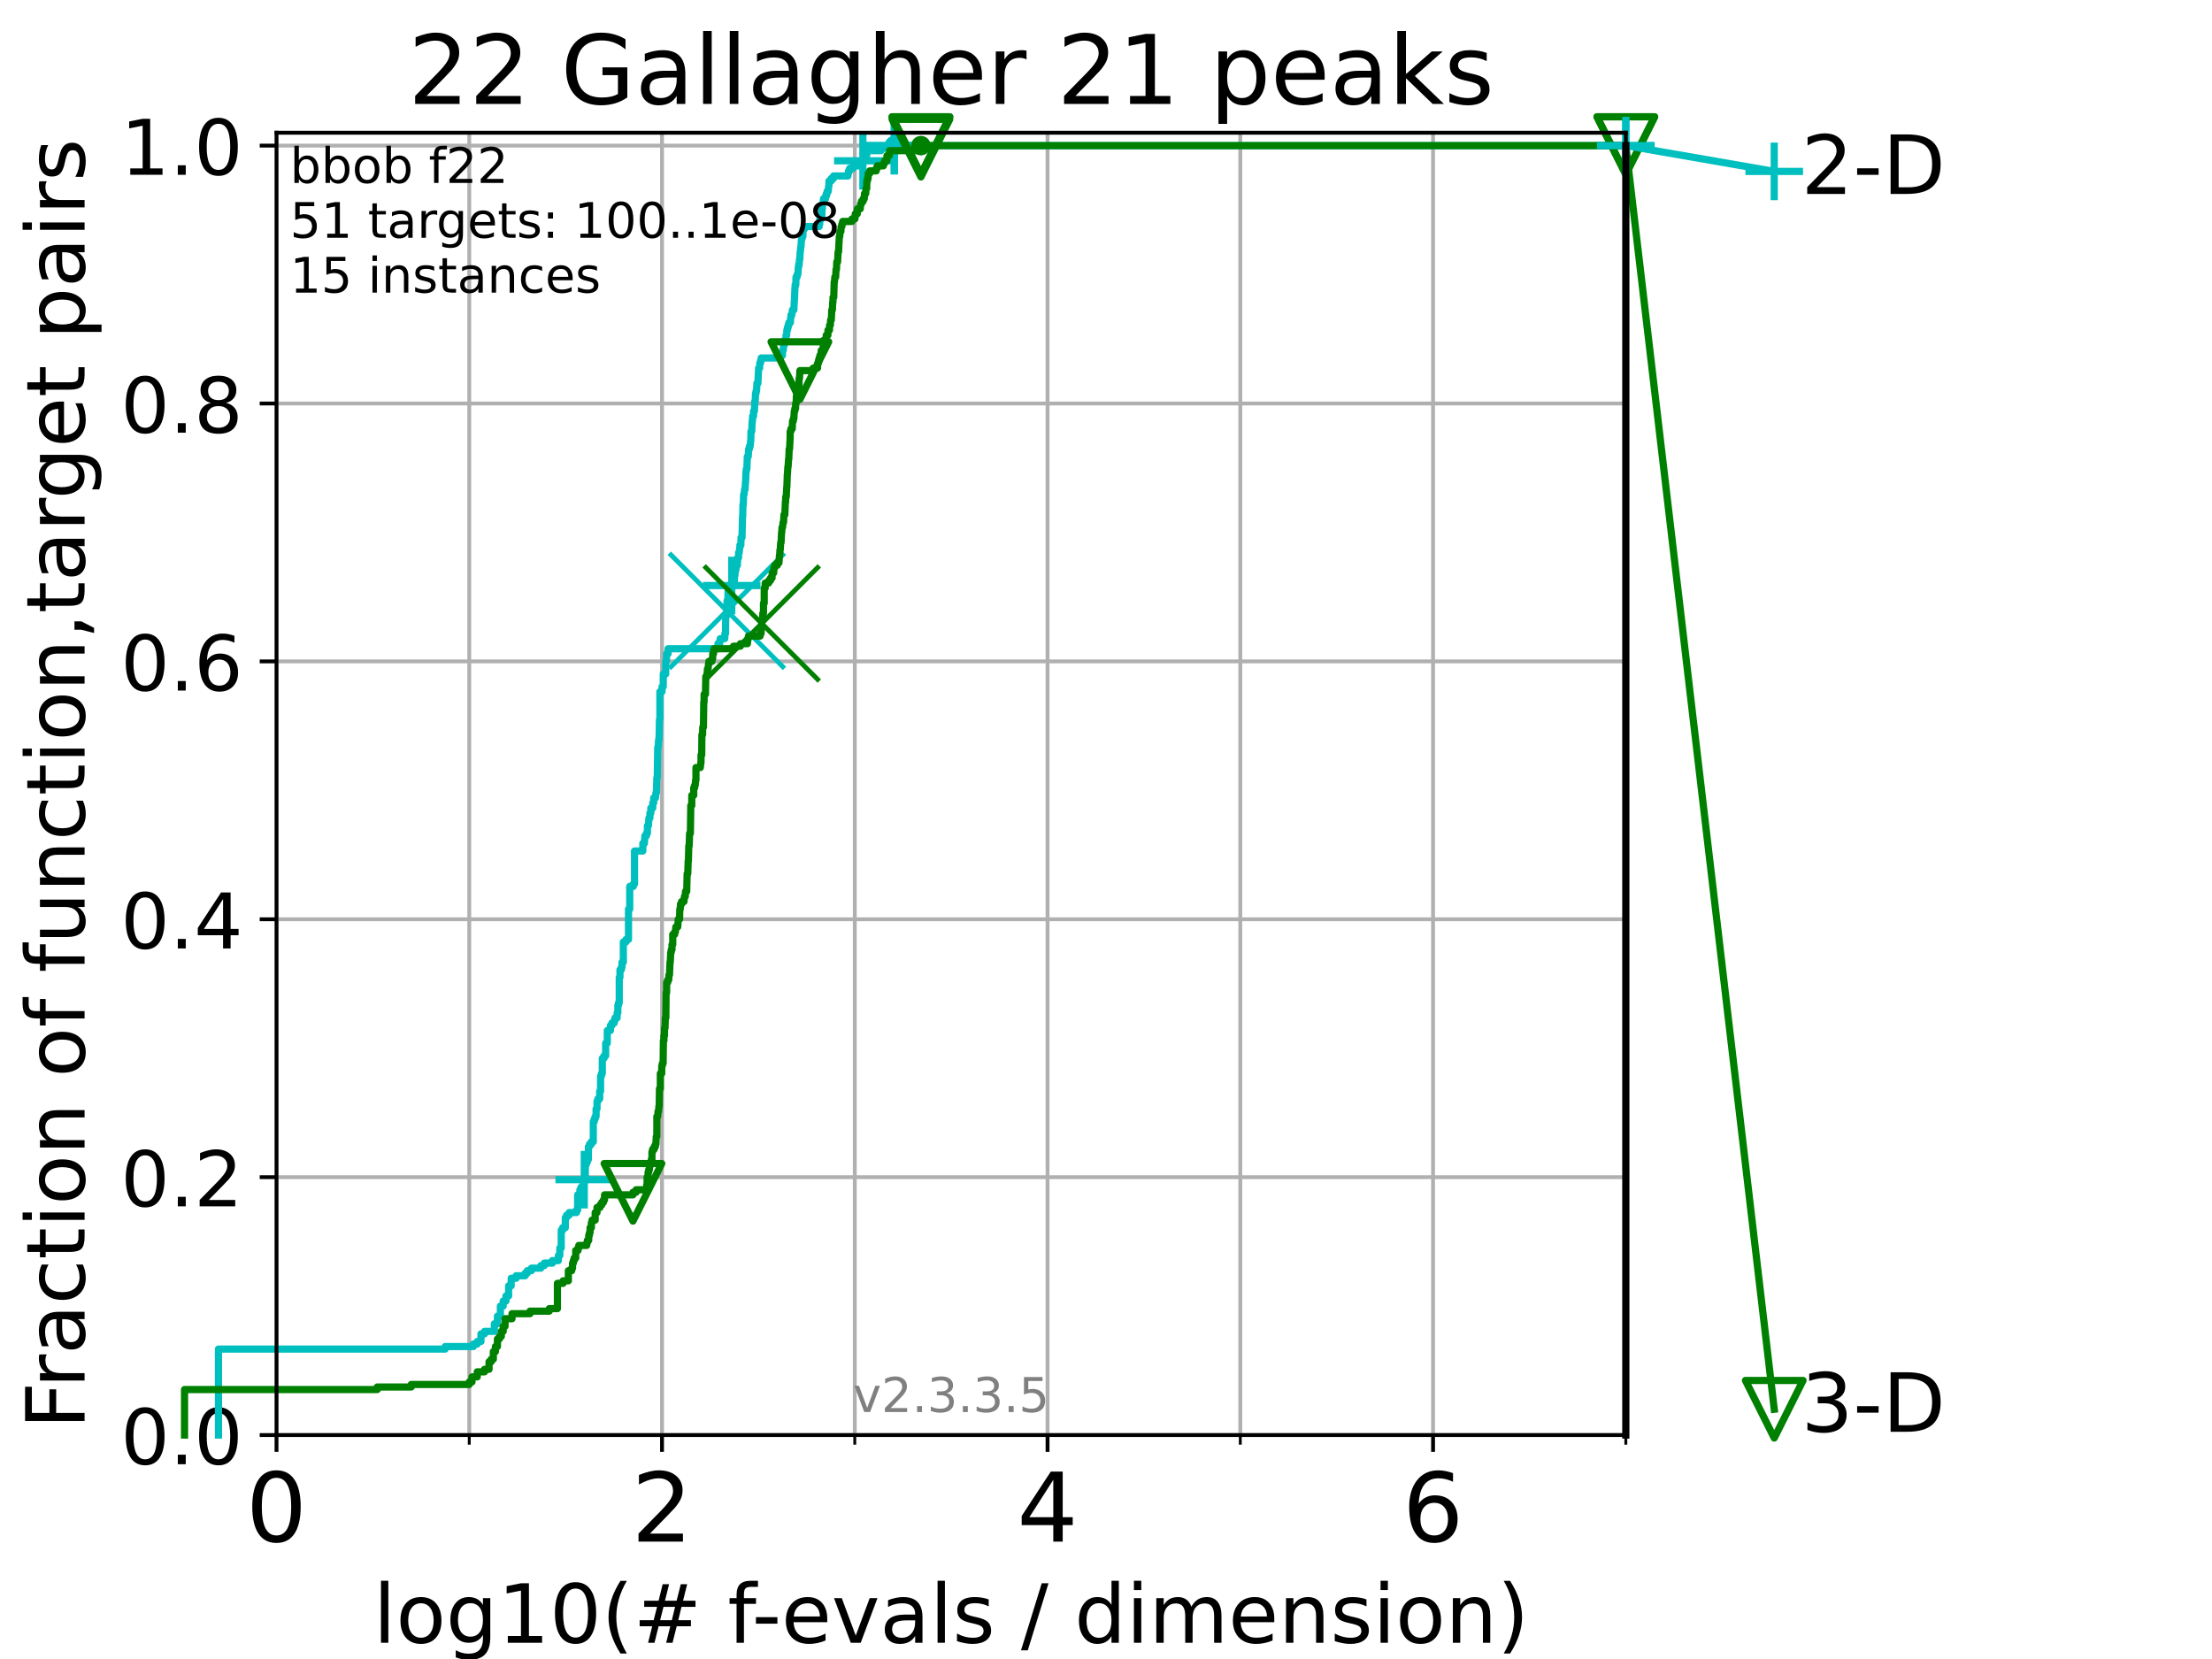 <?xml version="1.0" encoding="utf-8" standalone="no"?>
<!DOCTYPE svg PUBLIC "-//W3C//DTD SVG 1.1//EN"
  "http://www.w3.org/Graphics/SVG/1.1/DTD/svg11.dtd">
<!-- Created with matplotlib (https://matplotlib.org/) -->
<svg height="345.6pt" version="1.1" viewBox="0 0 460.8 345.6" width="460.8pt" xmlns="http://www.w3.org/2000/svg" xmlns:xlink="http://www.w3.org/1999/xlink">
 <defs>
  <style type="text/css">
*{stroke-linecap:butt;stroke-linejoin:round;}
  </style>
 </defs>
 <g id="figure_1">
  <g id="patch_1">
   <path d="M 0 345.6 
L 460.8 345.6 
L 460.8 0 
L 0 0 
z
" style="fill:#ffffff;"/>
  </g>
  <g id="axes_1">
   <g id="patch_2">
    <path d="M 57.6 298.944 
L 338.688 298.944 
L 338.688 27.648 
L 57.6 27.648 
z
" style="fill:#ffffff;"/>
   </g>
   <g id="matplotlib.axis_1">
    <g id="xtick_1">
     <g id="line2d_1">
      <path clip-path="url(#p312b4cf455)" d="M 57.6 298.944 
L 57.6 27.648 
" style="fill:none;stroke:#b0b0b0;stroke-linecap:square;stroke-width:0.8;"/>
     </g>
     <g id="line2d_2">
      <defs>
       <path d="M 0 0 
L 0 3.5 
" id="m1221c2cda9" style="stroke:#000000;stroke-width:0.8;"/>
      </defs>
      <g>
       <use style="stroke:#000000;stroke-width:0.8;" x="57.6" xlink:href="#m1221c2cda9" y="298.944"/>
      </g>
     </g>
     <g id="text_1">
      <!-- 0 -->
      <defs>
       <path d="M 31.781 66.406 
Q 24.172 66.406 20.328 58.906 
Q 16.5 51.422 16.5 36.375 
Q 16.5 21.391 20.328 13.891 
Q 24.172 6.391 31.781 6.391 
Q 39.453 6.391 43.281 13.891 
Q 47.125 21.391 47.125 36.375 
Q 47.125 51.422 43.281 58.906 
Q 39.453 66.406 31.781 66.406 
z
M 31.781 74.219 
Q 44.047 74.219 50.516 64.516 
Q 56.984 54.828 56.984 36.375 
Q 56.984 17.969 50.516 8.266 
Q 44.047 -1.422 31.781 -1.422 
Q 19.531 -1.422 13.062 8.266 
Q 6.594 17.969 6.594 36.375 
Q 6.594 54.828 13.062 64.516 
Q 19.531 74.219 31.781 74.219 
z
" id="DejaVuSans-48"/>
      </defs>
      <g transform="translate(51.237 321.141)scale(0.2 -0.2)">
       <use xlink:href="#DejaVuSans-48"/>
      </g>
     </g>
    </g>
    <g id="xtick_2">
     <g id="line2d_3">
      <path clip-path="url(#p312b4cf455)" d="M 137.911 298.944 
L 137.911 27.648 
" style="fill:none;stroke:#b0b0b0;stroke-linecap:square;stroke-width:0.8;"/>
     </g>
     <g id="line2d_4">
      <g>
       <use style="stroke:#000000;stroke-width:0.8;" x="137.911" xlink:href="#m1221c2cda9" y="298.944"/>
      </g>
     </g>
     <g id="text_2">
      <!-- 2 -->
      <defs>
       <path d="M 19.188 8.297 
L 53.609 8.297 
L 53.609 0 
L 7.328 0 
L 7.328 8.297 
Q 12.938 14.109 22.625 23.891 
Q 32.328 33.688 34.812 36.531 
Q 39.547 41.844 41.422 45.531 
Q 43.312 49.219 43.312 52.781 
Q 43.312 58.594 39.234 62.25 
Q 35.156 65.922 28.609 65.922 
Q 23.969 65.922 18.812 64.312 
Q 13.672 62.703 7.812 59.422 
L 7.812 69.391 
Q 13.766 71.781 18.938 73 
Q 24.125 74.219 28.422 74.219 
Q 39.75 74.219 46.484 68.547 
Q 53.219 62.891 53.219 53.422 
Q 53.219 48.922 51.531 44.891 
Q 49.859 40.875 45.406 35.406 
Q 44.188 33.984 37.641 27.219 
Q 31.109 20.453 19.188 8.297 
z
" id="DejaVuSans-50"/>
      </defs>
      <g transform="translate(131.548 321.141)scale(0.2 -0.2)">
       <use xlink:href="#DejaVuSans-50"/>
      </g>
     </g>
    </g>
    <g id="xtick_3">
     <g id="line2d_5">
      <path clip-path="url(#p312b4cf455)" d="M 218.222 298.944 
L 218.222 27.648 
" style="fill:none;stroke:#b0b0b0;stroke-linecap:square;stroke-width:0.8;"/>
     </g>
     <g id="line2d_6">
      <g>
       <use style="stroke:#000000;stroke-width:0.8;" x="218.222" xlink:href="#m1221c2cda9" y="298.944"/>
      </g>
     </g>
     <g id="text_3">
      <!-- 4 -->
      <defs>
       <path d="M 37.797 64.312 
L 12.891 25.391 
L 37.797 25.391 
z
M 35.203 72.906 
L 47.609 72.906 
L 47.609 25.391 
L 58.016 25.391 
L 58.016 17.188 
L 47.609 17.188 
L 47.609 0 
L 37.797 0 
L 37.797 17.188 
L 4.891 17.188 
L 4.891 26.703 
z
" id="DejaVuSans-52"/>
      </defs>
      <g transform="translate(211.859 321.141)scale(0.2 -0.2)">
       <use xlink:href="#DejaVuSans-52"/>
      </g>
     </g>
    </g>
    <g id="xtick_4">
     <g id="line2d_7">
      <path clip-path="url(#p312b4cf455)" d="M 298.533 298.944 
L 298.533 27.648 
" style="fill:none;stroke:#b0b0b0;stroke-linecap:square;stroke-width:0.8;"/>
     </g>
     <g id="line2d_8">
      <g>
       <use style="stroke:#000000;stroke-width:0.8;" x="298.533" xlink:href="#m1221c2cda9" y="298.944"/>
      </g>
     </g>
     <g id="text_4">
      <!-- 6 -->
      <defs>
       <path d="M 33.016 40.375 
Q 26.375 40.375 22.484 35.828 
Q 18.609 31.297 18.609 23.391 
Q 18.609 15.531 22.484 10.953 
Q 26.375 6.391 33.016 6.391 
Q 39.656 6.391 43.531 10.953 
Q 47.406 15.531 47.406 23.391 
Q 47.406 31.297 43.531 35.828 
Q 39.656 40.375 33.016 40.375 
z
M 52.594 71.297 
L 52.594 62.312 
Q 48.875 64.062 45.094 64.984 
Q 41.312 65.922 37.594 65.922 
Q 27.828 65.922 22.672 59.328 
Q 17.531 52.734 16.797 39.406 
Q 19.672 43.656 24.016 45.922 
Q 28.375 48.188 33.594 48.188 
Q 44.578 48.188 50.953 41.516 
Q 57.328 34.859 57.328 23.391 
Q 57.328 12.156 50.688 5.359 
Q 44.047 -1.422 33.016 -1.422 
Q 20.359 -1.422 13.672 8.266 
Q 6.984 17.969 6.984 36.375 
Q 6.984 53.656 15.188 63.938 
Q 23.391 74.219 37.203 74.219 
Q 40.922 74.219 44.703 73.484 
Q 48.484 72.75 52.594 71.297 
z
" id="DejaVuSans-54"/>
      </defs>
      <g transform="translate(292.17 321.141)scale(0.2 -0.2)">
       <use xlink:href="#DejaVuSans-54"/>
      </g>
     </g>
    </g>
    <g id="xtick_5">
     <g id="line2d_9">
      <path clip-path="url(#p312b4cf455)" d="M 97.755 298.944 
L 97.755 27.648 
" style="fill:none;stroke:#b0b0b0;stroke-linecap:square;stroke-width:0.8;"/>
     </g>
     <g id="line2d_10">
      <defs>
       <path d="M 0 0 
L 0 2 
" id="md9427c4573" style="stroke:#000000;stroke-width:0.6;"/>
      </defs>
      <g>
       <use style="stroke:#000000;stroke-width:0.6;" x="97.755" xlink:href="#md9427c4573" y="298.944"/>
      </g>
     </g>
    </g>
    <g id="xtick_6">
     <g id="line2d_11">
      <path clip-path="url(#p312b4cf455)" d="M 178.066 298.944 
L 178.066 27.648 
" style="fill:none;stroke:#b0b0b0;stroke-linecap:square;stroke-width:0.8;"/>
     </g>
     <g id="line2d_12">
      <g>
       <use style="stroke:#000000;stroke-width:0.6;" x="178.066" xlink:href="#md9427c4573" y="298.944"/>
      </g>
     </g>
    </g>
    <g id="xtick_7">
     <g id="line2d_13">
      <path clip-path="url(#p312b4cf455)" d="M 258.377 298.944 
L 258.377 27.648 
" style="fill:none;stroke:#b0b0b0;stroke-linecap:square;stroke-width:0.8;"/>
     </g>
     <g id="line2d_14">
      <g>
       <use style="stroke:#000000;stroke-width:0.6;" x="258.377" xlink:href="#md9427c4573" y="298.944"/>
      </g>
     </g>
    </g>
    <g id="xtick_8">
     <g id="line2d_15">
      <path clip-path="url(#p312b4cf455)" d="M 338.688 298.944 
L 338.688 27.648 
" style="fill:none;stroke:#b0b0b0;stroke-linecap:square;stroke-width:0.8;"/>
     </g>
     <g id="line2d_16">
      <g>
       <use style="stroke:#000000;stroke-width:0.6;" x="338.688" xlink:href="#md9427c4573" y="298.944"/>
      </g>
     </g>
    </g>
    <g id="text_5">
     <!-- log10(# f-evals / dimension) -->
     <defs>
      <path d="M 9.422 75.984 
L 18.406 75.984 
L 18.406 0 
L 9.422 0 
z
" id="DejaVuSans-108"/>
      <path d="M 30.609 48.391 
Q 23.391 48.391 19.188 42.75 
Q 14.984 37.109 14.984 27.297 
Q 14.984 17.484 19.156 11.844 
Q 23.344 6.203 30.609 6.203 
Q 37.797 6.203 41.984 11.859 
Q 46.188 17.531 46.188 27.297 
Q 46.188 37.016 41.984 42.703 
Q 37.797 48.391 30.609 48.391 
z
M 30.609 56 
Q 42.328 56 49.016 48.375 
Q 55.719 40.766 55.719 27.297 
Q 55.719 13.875 49.016 6.219 
Q 42.328 -1.422 30.609 -1.422 
Q 18.844 -1.422 12.172 6.219 
Q 5.516 13.875 5.516 27.297 
Q 5.516 40.766 12.172 48.375 
Q 18.844 56 30.609 56 
z
" id="DejaVuSans-111"/>
      <path d="M 45.406 27.984 
Q 45.406 37.75 41.375 43.109 
Q 37.359 48.484 30.078 48.484 
Q 22.859 48.484 18.828 43.109 
Q 14.797 37.75 14.797 27.984 
Q 14.797 18.266 18.828 12.891 
Q 22.859 7.516 30.078 7.516 
Q 37.359 7.516 41.375 12.891 
Q 45.406 18.266 45.406 27.984 
z
M 54.391 6.781 
Q 54.391 -7.172 48.188 -13.984 
Q 42 -20.797 29.203 -20.797 
Q 24.469 -20.797 20.266 -20.094 
Q 16.062 -19.391 12.109 -17.922 
L 12.109 -9.188 
Q 16.062 -11.328 19.922 -12.344 
Q 23.781 -13.375 27.781 -13.375 
Q 36.625 -13.375 41.016 -8.766 
Q 45.406 -4.156 45.406 5.172 
L 45.406 9.625 
Q 42.625 4.781 38.281 2.391 
Q 33.938 0 27.875 0 
Q 17.828 0 11.672 7.656 
Q 5.516 15.328 5.516 27.984 
Q 5.516 40.672 11.672 48.328 
Q 17.828 56 27.875 56 
Q 33.938 56 38.281 53.609 
Q 42.625 51.219 45.406 46.391 
L 45.406 54.688 
L 54.391 54.688 
z
" id="DejaVuSans-103"/>
      <path d="M 12.406 8.297 
L 28.516 8.297 
L 28.516 63.922 
L 10.984 60.406 
L 10.984 69.391 
L 28.422 72.906 
L 38.281 72.906 
L 38.281 8.297 
L 54.391 8.297 
L 54.391 0 
L 12.406 0 
z
" id="DejaVuSans-49"/>
      <path d="M 31 75.875 
Q 24.469 64.656 21.281 53.656 
Q 18.109 42.672 18.109 31.391 
Q 18.109 20.125 21.312 9.062 
Q 24.516 -2 31 -13.188 
L 23.188 -13.188 
Q 15.875 -1.703 12.234 9.375 
Q 8.594 20.453 8.594 31.391 
Q 8.594 42.281 12.203 53.312 
Q 15.828 64.359 23.188 75.875 
z
" id="DejaVuSans-40"/>
      <path d="M 51.125 44 
L 36.922 44 
L 32.812 27.688 
L 47.125 27.688 
z
M 43.797 71.781 
L 38.719 51.516 
L 52.984 51.516 
L 58.109 71.781 
L 65.922 71.781 
L 60.891 51.516 
L 76.125 51.516 
L 76.125 44 
L 58.984 44 
L 54.984 27.688 
L 70.516 27.688 
L 70.516 20.219 
L 53.078 20.219 
L 48 0 
L 40.188 0 
L 45.219 20.219 
L 30.906 20.219 
L 25.875 0 
L 18.016 0 
L 23.094 20.219 
L 7.719 20.219 
L 7.719 27.688 
L 24.906 27.688 
L 29 44 
L 13.281 44 
L 13.281 51.516 
L 30.906 51.516 
L 35.891 71.781 
z
" id="DejaVuSans-35"/>
      <path id="DejaVuSans-32"/>
      <path d="M 37.109 75.984 
L 37.109 68.5 
L 28.516 68.5 
Q 23.688 68.5 21.797 66.547 
Q 19.922 64.594 19.922 59.516 
L 19.922 54.688 
L 34.719 54.688 
L 34.719 47.703 
L 19.922 47.703 
L 19.922 0 
L 10.891 0 
L 10.891 47.703 
L 2.297 47.703 
L 2.297 54.688 
L 10.891 54.688 
L 10.891 58.5 
Q 10.891 67.625 15.141 71.797 
Q 19.391 75.984 28.609 75.984 
z
" id="DejaVuSans-102"/>
      <path d="M 4.891 31.391 
L 31.203 31.391 
L 31.203 23.391 
L 4.891 23.391 
z
" id="DejaVuSans-45"/>
      <path d="M 56.203 29.594 
L 56.203 25.203 
L 14.891 25.203 
Q 15.484 15.922 20.484 11.062 
Q 25.484 6.203 34.422 6.203 
Q 39.594 6.203 44.453 7.469 
Q 49.312 8.734 54.109 11.281 
L 54.109 2.781 
Q 49.266 0.734 44.188 -0.344 
Q 39.109 -1.422 33.891 -1.422 
Q 20.797 -1.422 13.156 6.188 
Q 5.516 13.812 5.516 26.812 
Q 5.516 40.234 12.766 48.109 
Q 20.016 56 32.328 56 
Q 43.359 56 49.781 48.891 
Q 56.203 41.797 56.203 29.594 
z
M 47.219 32.234 
Q 47.125 39.594 43.094 43.984 
Q 39.062 48.391 32.422 48.391 
Q 24.906 48.391 20.391 44.141 
Q 15.875 39.891 15.188 32.172 
z
" id="DejaVuSans-101"/>
      <path d="M 2.984 54.688 
L 12.5 54.688 
L 29.594 8.797 
L 46.688 54.688 
L 56.203 54.688 
L 35.688 0 
L 23.484 0 
z
" id="DejaVuSans-118"/>
      <path d="M 34.281 27.484 
Q 23.391 27.484 19.188 25 
Q 14.984 22.516 14.984 16.5 
Q 14.984 11.719 18.141 8.906 
Q 21.297 6.109 26.703 6.109 
Q 34.188 6.109 38.703 11.406 
Q 43.219 16.703 43.219 25.484 
L 43.219 27.484 
z
M 52.203 31.203 
L 52.203 0 
L 43.219 0 
L 43.219 8.297 
Q 40.141 3.328 35.547 0.953 
Q 30.953 -1.422 24.312 -1.422 
Q 15.922 -1.422 10.953 3.297 
Q 6 8.016 6 15.922 
Q 6 25.141 12.172 29.828 
Q 18.359 34.516 30.609 34.516 
L 43.219 34.516 
L 43.219 35.406 
Q 43.219 41.609 39.141 45 
Q 35.062 48.391 27.688 48.391 
Q 23 48.391 18.547 47.266 
Q 14.109 46.141 10.016 43.891 
L 10.016 52.203 
Q 14.938 54.109 19.578 55.047 
Q 24.219 56 28.609 56 
Q 40.484 56 46.344 49.844 
Q 52.203 43.703 52.203 31.203 
z
" id="DejaVuSans-97"/>
      <path d="M 44.281 53.078 
L 44.281 44.578 
Q 40.484 46.531 36.375 47.5 
Q 32.281 48.484 27.875 48.484 
Q 21.188 48.484 17.844 46.438 
Q 14.5 44.391 14.5 40.281 
Q 14.5 37.156 16.891 35.375 
Q 19.281 33.594 26.516 31.984 
L 29.594 31.297 
Q 39.156 29.25 43.188 25.516 
Q 47.219 21.781 47.219 15.094 
Q 47.219 7.469 41.188 3.016 
Q 35.156 -1.422 24.609 -1.422 
Q 20.219 -1.422 15.453 -0.562 
Q 10.688 0.297 5.422 2 
L 5.422 11.281 
Q 10.406 8.688 15.234 7.391 
Q 20.062 6.109 24.812 6.109 
Q 31.156 6.109 34.562 8.281 
Q 37.984 10.453 37.984 14.406 
Q 37.984 18.062 35.516 20.016 
Q 33.062 21.969 24.703 23.781 
L 21.578 24.516 
Q 13.234 26.266 9.516 29.906 
Q 5.812 33.547 5.812 39.891 
Q 5.812 47.609 11.281 51.797 
Q 16.75 56 26.812 56 
Q 31.781 56 36.172 55.266 
Q 40.578 54.547 44.281 53.078 
z
" id="DejaVuSans-115"/>
      <path d="M 25.391 72.906 
L 33.688 72.906 
L 8.297 -9.281 
L 0 -9.281 
z
" id="DejaVuSans-47"/>
      <path d="M 45.406 46.391 
L 45.406 75.984 
L 54.391 75.984 
L 54.391 0 
L 45.406 0 
L 45.406 8.203 
Q 42.578 3.328 38.25 0.953 
Q 33.938 -1.422 27.875 -1.422 
Q 17.969 -1.422 11.734 6.484 
Q 5.516 14.406 5.516 27.297 
Q 5.516 40.188 11.734 48.094 
Q 17.969 56 27.875 56 
Q 33.938 56 38.25 53.625 
Q 42.578 51.266 45.406 46.391 
z
M 14.797 27.297 
Q 14.797 17.391 18.875 11.75 
Q 22.953 6.109 30.078 6.109 
Q 37.203 6.109 41.297 11.75 
Q 45.406 17.391 45.406 27.297 
Q 45.406 37.203 41.297 42.844 
Q 37.203 48.484 30.078 48.484 
Q 22.953 48.484 18.875 42.844 
Q 14.797 37.203 14.797 27.297 
z
" id="DejaVuSans-100"/>
      <path d="M 9.422 54.688 
L 18.406 54.688 
L 18.406 0 
L 9.422 0 
z
M 9.422 75.984 
L 18.406 75.984 
L 18.406 64.594 
L 9.422 64.594 
z
" id="DejaVuSans-105"/>
      <path d="M 52 44.188 
Q 55.375 50.25 60.062 53.125 
Q 64.75 56 71.094 56 
Q 79.641 56 84.281 50.016 
Q 88.922 44.047 88.922 33.016 
L 88.922 0 
L 79.891 0 
L 79.891 32.719 
Q 79.891 40.578 77.094 44.375 
Q 74.312 48.188 68.609 48.188 
Q 61.625 48.188 57.562 43.547 
Q 53.516 38.922 53.516 30.906 
L 53.516 0 
L 44.484 0 
L 44.484 32.719 
Q 44.484 40.625 41.703 44.406 
Q 38.922 48.188 33.109 48.188 
Q 26.219 48.188 22.156 43.531 
Q 18.109 38.875 18.109 30.906 
L 18.109 0 
L 9.078 0 
L 9.078 54.688 
L 18.109 54.688 
L 18.109 46.188 
Q 21.188 51.219 25.484 53.609 
Q 29.781 56 35.688 56 
Q 41.656 56 45.828 52.969 
Q 50 49.953 52 44.188 
z
" id="DejaVuSans-109"/>
      <path d="M 54.891 33.016 
L 54.891 0 
L 45.906 0 
L 45.906 32.719 
Q 45.906 40.484 42.875 44.328 
Q 39.844 48.188 33.797 48.188 
Q 26.516 48.188 22.312 43.547 
Q 18.109 38.922 18.109 30.906 
L 18.109 0 
L 9.078 0 
L 9.078 54.688 
L 18.109 54.688 
L 18.109 46.188 
Q 21.344 51.125 25.703 53.562 
Q 30.078 56 35.797 56 
Q 45.219 56 50.047 50.172 
Q 54.891 44.344 54.891 33.016 
z
" id="DejaVuSans-110"/>
      <path d="M 8.016 75.875 
L 15.828 75.875 
Q 23.141 64.359 26.781 53.312 
Q 30.422 42.281 30.422 31.391 
Q 30.422 20.453 26.781 9.375 
Q 23.141 -1.703 15.828 -13.188 
L 8.016 -13.188 
Q 14.5 -2 17.703 9.062 
Q 20.906 20.125 20.906 31.391 
Q 20.906 42.672 17.703 53.656 
Q 14.5 64.656 8.016 75.875 
z
" id="DejaVuSans-41"/>
     </defs>
     <g transform="translate(77.764 342.218)scale(0.17 -0.17)">
      <use xlink:href="#DejaVuSans-108"/>
      <use x="27.783" xlink:href="#DejaVuSans-111"/>
      <use x="88.965" xlink:href="#DejaVuSans-103"/>
      <use x="152.441" xlink:href="#DejaVuSans-49"/>
      <use x="216.064" xlink:href="#DejaVuSans-48"/>
      <use x="279.688" xlink:href="#DejaVuSans-40"/>
      <use x="318.701" xlink:href="#DejaVuSans-35"/>
      <use x="402.49" xlink:href="#DejaVuSans-32"/>
      <use x="434.277" xlink:href="#DejaVuSans-102"/>
      <use x="463.982" xlink:href="#DejaVuSans-45"/>
      <use x="500.066" xlink:href="#DejaVuSans-101"/>
      <use x="561.59" xlink:href="#DejaVuSans-118"/>
      <use x="620.77" xlink:href="#DejaVuSans-97"/>
      <use x="682.049" xlink:href="#DejaVuSans-108"/>
      <use x="709.832" xlink:href="#DejaVuSans-115"/>
      <use x="761.932" xlink:href="#DejaVuSans-32"/>
      <use x="793.719" xlink:href="#DejaVuSans-47"/>
      <use x="827.41" xlink:href="#DejaVuSans-32"/>
      <use x="859.197" xlink:href="#DejaVuSans-100"/>
      <use x="922.674" xlink:href="#DejaVuSans-105"/>
      <use x="950.457" xlink:href="#DejaVuSans-109"/>
      <use x="1047.869" xlink:href="#DejaVuSans-101"/>
      <use x="1109.393" xlink:href="#DejaVuSans-110"/>
      <use x="1172.771" xlink:href="#DejaVuSans-115"/>
      <use x="1224.871" xlink:href="#DejaVuSans-105"/>
      <use x="1252.654" xlink:href="#DejaVuSans-111"/>
      <use x="1313.836" xlink:href="#DejaVuSans-110"/>
      <use x="1377.215" xlink:href="#DejaVuSans-41"/>
     </g>
    </g>
   </g>
   <g id="matplotlib.axis_2">
    <g id="ytick_1">
     <g id="line2d_17">
      <path clip-path="url(#p312b4cf455)" d="M 57.6 298.944 
L 338.688 298.944 
" style="fill:none;stroke:#b0b0b0;stroke-linecap:square;stroke-width:0.8;"/>
     </g>
     <g id="line2d_18">
      <defs>
       <path d="M 0 0 
L -3.5 0 
" id="mb2f5ee6272" style="stroke:#000000;stroke-width:0.8;"/>
      </defs>
      <g>
       <use style="stroke:#000000;stroke-width:0.8;" x="57.6" xlink:href="#mb2f5ee6272" y="298.944"/>
      </g>
     </g>
     <g id="text_6">
      <!-- 0.0 -->
      <defs>
       <path d="M 10.688 12.406 
L 21 12.406 
L 21 0 
L 10.688 0 
z
" id="DejaVuSans-46"/>
      </defs>
      <g transform="translate(25.155 305.023)scale(0.16 -0.16)">
       <use xlink:href="#DejaVuSans-48"/>
       <use x="63.623" xlink:href="#DejaVuSans-46"/>
       <use x="95.41" xlink:href="#DejaVuSans-48"/>
      </g>
     </g>
    </g>
    <g id="ytick_2">
     <g id="line2d_19">
      <path clip-path="url(#p312b4cf455)" d="M 57.6 245.222 
L 338.688 245.222 
" style="fill:none;stroke:#b0b0b0;stroke-linecap:square;stroke-width:0.8;"/>
     </g>
     <g id="line2d_20">
      <g>
       <use style="stroke:#000000;stroke-width:0.8;" x="57.6" xlink:href="#mb2f5ee6272" y="245.222"/>
      </g>
     </g>
     <g id="text_7">
      <!-- 0.2 -->
      <g transform="translate(25.155 251.301)scale(0.16 -0.16)">
       <use xlink:href="#DejaVuSans-48"/>
       <use x="63.623" xlink:href="#DejaVuSans-46"/>
       <use x="95.41" xlink:href="#DejaVuSans-50"/>
      </g>
     </g>
    </g>
    <g id="ytick_3">
     <g id="line2d_21">
      <path clip-path="url(#p312b4cf455)" d="M 57.6 191.5 
L 338.688 191.5 
" style="fill:none;stroke:#b0b0b0;stroke-linecap:square;stroke-width:0.8;"/>
     </g>
     <g id="line2d_22">
      <g>
       <use style="stroke:#000000;stroke-width:0.8;" x="57.6" xlink:href="#mb2f5ee6272" y="191.5"/>
      </g>
     </g>
     <g id="text_8">
      <!-- 0.4 -->
      <g transform="translate(25.155 197.579)scale(0.16 -0.16)">
       <use xlink:href="#DejaVuSans-48"/>
       <use x="63.623" xlink:href="#DejaVuSans-46"/>
       <use x="95.41" xlink:href="#DejaVuSans-52"/>
      </g>
     </g>
    </g>
    <g id="ytick_4">
     <g id="line2d_23">
      <path clip-path="url(#p312b4cf455)" d="M 57.6 137.778 
L 338.688 137.778 
" style="fill:none;stroke:#b0b0b0;stroke-linecap:square;stroke-width:0.8;"/>
     </g>
     <g id="line2d_24">
      <g>
       <use style="stroke:#000000;stroke-width:0.8;" x="57.6" xlink:href="#mb2f5ee6272" y="137.778"/>
      </g>
     </g>
     <g id="text_9">
      <!-- 0.6 -->
      <g transform="translate(25.155 143.857)scale(0.16 -0.16)">
       <use xlink:href="#DejaVuSans-48"/>
       <use x="63.623" xlink:href="#DejaVuSans-46"/>
       <use x="95.41" xlink:href="#DejaVuSans-54"/>
      </g>
     </g>
    </g>
    <g id="ytick_5">
     <g id="line2d_25">
      <path clip-path="url(#p312b4cf455)" d="M 57.6 84.056 
L 338.688 84.056 
" style="fill:none;stroke:#b0b0b0;stroke-linecap:square;stroke-width:0.8;"/>
     </g>
     <g id="line2d_26">
      <g>
       <use style="stroke:#000000;stroke-width:0.8;" x="57.6" xlink:href="#mb2f5ee6272" y="84.056"/>
      </g>
     </g>
     <g id="text_10">
      <!-- 0.8 -->
      <defs>
       <path d="M 31.781 34.625 
Q 24.75 34.625 20.719 30.859 
Q 16.703 27.094 16.703 20.516 
Q 16.703 13.922 20.719 10.156 
Q 24.75 6.391 31.781 6.391 
Q 38.812 6.391 42.859 10.172 
Q 46.922 13.969 46.922 20.516 
Q 46.922 27.094 42.891 30.859 
Q 38.875 34.625 31.781 34.625 
z
M 21.922 38.812 
Q 15.578 40.375 12.031 44.719 
Q 8.5 49.078 8.5 55.328 
Q 8.5 64.062 14.719 69.141 
Q 20.953 74.219 31.781 74.219 
Q 42.672 74.219 48.875 69.141 
Q 55.078 64.062 55.078 55.328 
Q 55.078 49.078 51.531 44.719 
Q 48 40.375 41.703 38.812 
Q 48.828 37.156 52.797 32.312 
Q 56.781 27.484 56.781 20.516 
Q 56.781 9.906 50.312 4.234 
Q 43.844 -1.422 31.781 -1.422 
Q 19.734 -1.422 13.25 4.234 
Q 6.781 9.906 6.781 20.516 
Q 6.781 27.484 10.781 32.312 
Q 14.797 37.156 21.922 38.812 
z
M 18.312 54.391 
Q 18.312 48.734 21.844 45.562 
Q 25.391 42.391 31.781 42.391 
Q 38.141 42.391 41.719 45.562 
Q 45.312 48.734 45.312 54.391 
Q 45.312 60.062 41.719 63.234 
Q 38.141 66.406 31.781 66.406 
Q 25.391 66.406 21.844 63.234 
Q 18.312 60.062 18.312 54.391 
z
" id="DejaVuSans-56"/>
      </defs>
      <g transform="translate(25.155 90.135)scale(0.16 -0.16)">
       <use xlink:href="#DejaVuSans-48"/>
       <use x="63.623" xlink:href="#DejaVuSans-46"/>
       <use x="95.41" xlink:href="#DejaVuSans-56"/>
      </g>
     </g>
    </g>
    <g id="ytick_6">
     <g id="line2d_27">
      <path clip-path="url(#p312b4cf455)" d="M 57.6 30.334 
L 338.688 30.334 
" style="fill:none;stroke:#b0b0b0;stroke-linecap:square;stroke-width:0.8;"/>
     </g>
     <g id="line2d_28">
      <g>
       <use style="stroke:#000000;stroke-width:0.8;" x="57.6" xlink:href="#mb2f5ee6272" y="30.334"/>
      </g>
     </g>
     <g id="text_11">
      <!-- 1.0 -->
      <g transform="translate(25.155 36.413)scale(0.16 -0.16)">
       <use xlink:href="#DejaVuSans-49"/>
       <use x="63.623" xlink:href="#DejaVuSans-46"/>
       <use x="95.41" xlink:href="#DejaVuSans-48"/>
      </g>
     </g>
    </g>
    <g id="text_12">
     <!-- Fraction of function,target pairs -->
     <defs>
      <path d="M 9.812 72.906 
L 51.703 72.906 
L 51.703 64.594 
L 19.672 64.594 
L 19.672 43.109 
L 48.578 43.109 
L 48.578 34.812 
L 19.672 34.812 
L 19.672 0 
L 9.812 0 
z
" id="DejaVuSans-70"/>
      <path d="M 41.109 46.297 
Q 39.594 47.172 37.812 47.578 
Q 36.031 48 33.891 48 
Q 26.266 48 22.188 43.047 
Q 18.109 38.094 18.109 28.812 
L 18.109 0 
L 9.078 0 
L 9.078 54.688 
L 18.109 54.688 
L 18.109 46.188 
Q 20.953 51.172 25.484 53.578 
Q 30.031 56 36.531 56 
Q 37.453 56 38.578 55.875 
Q 39.703 55.766 41.062 55.516 
z
" id="DejaVuSans-114"/>
      <path d="M 48.781 52.594 
L 48.781 44.188 
Q 44.969 46.297 41.141 47.344 
Q 37.312 48.391 33.406 48.391 
Q 24.656 48.391 19.812 42.844 
Q 14.984 37.312 14.984 27.297 
Q 14.984 17.281 19.812 11.734 
Q 24.656 6.203 33.406 6.203 
Q 37.312 6.203 41.141 7.25 
Q 44.969 8.297 48.781 10.406 
L 48.781 2.094 
Q 45.016 0.344 40.984 -0.531 
Q 36.969 -1.422 32.422 -1.422 
Q 20.062 -1.422 12.781 6.344 
Q 5.516 14.109 5.516 27.297 
Q 5.516 40.672 12.859 48.328 
Q 20.219 56 33.016 56 
Q 37.156 56 41.109 55.141 
Q 45.062 54.297 48.781 52.594 
z
" id="DejaVuSans-99"/>
      <path d="M 18.312 70.219 
L 18.312 54.688 
L 36.812 54.688 
L 36.812 47.703 
L 18.312 47.703 
L 18.312 18.016 
Q 18.312 11.328 20.141 9.422 
Q 21.969 7.516 27.594 7.516 
L 36.812 7.516 
L 36.812 0 
L 27.594 0 
Q 17.188 0 13.234 3.875 
Q 9.281 7.766 9.281 18.016 
L 9.281 47.703 
L 2.688 47.703 
L 2.688 54.688 
L 9.281 54.688 
L 9.281 70.219 
z
" id="DejaVuSans-116"/>
      <path d="M 8.5 21.578 
L 8.5 54.688 
L 17.484 54.688 
L 17.484 21.922 
Q 17.484 14.156 20.5 10.266 
Q 23.531 6.391 29.594 6.391 
Q 36.859 6.391 41.078 11.031 
Q 45.312 15.672 45.312 23.688 
L 45.312 54.688 
L 54.297 54.688 
L 54.297 0 
L 45.312 0 
L 45.312 8.406 
Q 42.047 3.422 37.719 1 
Q 33.406 -1.422 27.688 -1.422 
Q 18.266 -1.422 13.375 4.438 
Q 8.5 10.297 8.5 21.578 
z
M 31.109 56 
z
" id="DejaVuSans-117"/>
      <path d="M 11.719 12.406 
L 22.016 12.406 
L 22.016 4 
L 14.016 -11.625 
L 7.719 -11.625 
L 11.719 4 
z
" id="DejaVuSans-44"/>
      <path d="M 18.109 8.203 
L 18.109 -20.797 
L 9.078 -20.797 
L 9.078 54.688 
L 18.109 54.688 
L 18.109 46.391 
Q 20.953 51.266 25.266 53.625 
Q 29.594 56 35.594 56 
Q 45.562 56 51.781 48.094 
Q 58.016 40.188 58.016 27.297 
Q 58.016 14.406 51.781 6.484 
Q 45.562 -1.422 35.594 -1.422 
Q 29.594 -1.422 25.266 0.953 
Q 20.953 3.328 18.109 8.203 
z
M 48.688 27.297 
Q 48.688 37.203 44.609 42.844 
Q 40.531 48.484 33.406 48.484 
Q 26.266 48.484 22.188 42.844 
Q 18.109 37.203 18.109 27.297 
Q 18.109 17.391 22.188 11.75 
Q 26.266 6.109 33.406 6.109 
Q 40.531 6.109 44.609 11.75 
Q 48.688 17.391 48.688 27.297 
z
" id="DejaVuSans-112"/>
     </defs>
     <g transform="translate(17.62 297.681)rotate(-90)scale(0.17 -0.17)">
      <use xlink:href="#DejaVuSans-70"/>
      <use x="50.27" xlink:href="#DejaVuSans-114"/>
      <use x="91.383" xlink:href="#DejaVuSans-97"/>
      <use x="152.662" xlink:href="#DejaVuSans-99"/>
      <use x="207.643" xlink:href="#DejaVuSans-116"/>
      <use x="246.852" xlink:href="#DejaVuSans-105"/>
      <use x="274.635" xlink:href="#DejaVuSans-111"/>
      <use x="335.816" xlink:href="#DejaVuSans-110"/>
      <use x="399.195" xlink:href="#DejaVuSans-32"/>
      <use x="430.982" xlink:href="#DejaVuSans-111"/>
      <use x="492.164" xlink:href="#DejaVuSans-102"/>
      <use x="527.369" xlink:href="#DejaVuSans-32"/>
      <use x="559.156" xlink:href="#DejaVuSans-102"/>
      <use x="594.361" xlink:href="#DejaVuSans-117"/>
      <use x="657.74" xlink:href="#DejaVuSans-110"/>
      <use x="721.119" xlink:href="#DejaVuSans-99"/>
      <use x="776.1" xlink:href="#DejaVuSans-116"/>
      <use x="815.309" xlink:href="#DejaVuSans-105"/>
      <use x="843.092" xlink:href="#DejaVuSans-111"/>
      <use x="904.273" xlink:href="#DejaVuSans-110"/>
      <use x="967.652" xlink:href="#DejaVuSans-44"/>
      <use x="999.439" xlink:href="#DejaVuSans-116"/>
      <use x="1038.648" xlink:href="#DejaVuSans-97"/>
      <use x="1099.928" xlink:href="#DejaVuSans-114"/>
      <use x="1139.291" xlink:href="#DejaVuSans-103"/>
      <use x="1202.768" xlink:href="#DejaVuSans-101"/>
      <use x="1264.291" xlink:href="#DejaVuSans-116"/>
      <use x="1303.5" xlink:href="#DejaVuSans-32"/>
      <use x="1335.287" xlink:href="#DejaVuSans-112"/>
      <use x="1398.764" xlink:href="#DejaVuSans-97"/>
      <use x="1460.043" xlink:href="#DejaVuSans-105"/>
      <use x="1487.826" xlink:href="#DejaVuSans-114"/>
      <use x="1528.939" xlink:href="#DejaVuSans-115"/>
     </g>
    </g>
   </g>
   <g id="line2d_29">
    <defs>
     <path d="M 0 1.5 
C 0.398 1.5 0.779 1.342 1.061 1.061 
C 1.342 0.779 1.5 0.398 1.5 0 
C 1.5 -0.398 1.342 -0.779 1.061 -1.061 
C 0.779 -1.342 0.398 -1.5 0 -1.5 
C -0.398 -1.5 -0.779 -1.342 -1.061 -1.061 
C -1.342 -0.779 -1.5 -0.398 -1.5 0 
C -1.5 0.398 -1.342 0.779 -1.061 1.061 
C -0.779 1.342 -0.398 1.5 0 1.5 
z
" id="m5db4079c0f" style="stroke:#00bfbf;"/>
    </defs>
    <g>
     <use style="fill:#00bfbf;stroke:#00bfbf;" x="186.301" xlink:href="#m5db4079c0f" y="30.334"/>
     <use style="fill:#00bfbf;stroke:#00bfbf;" x="186.301" xlink:href="#m5db4079c0f" y="30.334"/>
    </g>
   </g>
   <g id="line2d_30">
    <path d="M 45.512 298.944 
L 45.512 281.037 
L 92.738 281.037 
L 92.738 280.51 
L 98.606 280.51 
L 98.606 279.983 
L 99.418 279.983 
L 99.418 279.457 
L 100.193 279.457 
L 100.193 277.877 
L 100.935 277.877 
L 100.935 277.35 
L 102.989 277.35 
L 102.989 275.77 
L 103.623 275.77 
L 103.623 274.19 
L 104.235 274.19 
L 104.235 272.083 
L 104.826 272.083 
L 104.826 271.03 
L 105.398 271.03 
L 105.398 269.976 
L 105.952 269.976 
L 105.952 267.87 
L 106.489 267.87 
L 106.489 266.289 
L 107.515 266.289 
L 107.515 265.763 
L 109.402 265.763 
L 109.402 265.236 
L 109.843 265.236 
L 109.843 264.709 
L 110.694 264.709 
L 110.694 264.183 
L 112.656 264.183 
L 112.656 263.656 
L 113.383 263.656 
L 113.383 263.129 
L 115.077 263.129 
L 115.077 262.603 
L 116.323 262.603 
L 116.323 261.549 
L 116.621 261.549 
L 116.621 259.969 
L 116.914 259.969 
L 116.914 256.282 
L 117.203 256.282 
L 117.203 255.756 
L 117.765 255.756 
L 117.765 253.649 
L 118.04 253.649 
L 118.04 253.122 
L 118.577 253.122 
L 118.577 252.596 
L 120.094 252.596 
L 120.094 252.069 
L 120.335 252.069 
L 120.335 248.909 
L 120.806 248.909 
L 120.806 247.855 
L 121.037 247.855 
L 121.037 247.329 
L 121.49 247.329 
L 121.49 246.275 
L 121.712 246.275 
L 121.712 245.749 
L 121.931 245.749 
L 121.931 242.589 
L 122.148 242.589 
L 122.148 242.062 
L 122.362 242.062 
L 122.362 241.535 
L 122.573 241.535 
L 122.573 238.902 
L 122.782 238.902 
L 122.782 238.375 
L 123.193 238.375 
L 123.193 237.848 
L 123.594 237.848 
L 123.594 233.635 
L 123.791 233.635 
L 123.791 233.108 
L 123.985 233.108 
L 123.985 232.582 
L 124.178 232.582 
L 124.178 231.001 
L 124.369 231.001 
L 124.369 229.421 
L 124.557 229.421 
L 124.557 228.895 
L 124.928 228.895 
L 124.928 227.315 
L 125.111 227.315 
L 125.111 224.155 
L 125.292 224.155 
L 125.292 223.628 
L 125.471 223.628 
L 125.471 220.468 
L 125.823 220.468 
L 125.823 219.941 
L 126.168 219.941 
L 126.168 217.308 
L 126.507 217.308 
L 126.507 214.674 
L 127.165 214.674 
L 127.165 213.621 
L 127.485 213.621 
L 127.485 213.094 
L 127.954 213.094 
L 127.954 212.567 
L 128.108 212.567 
L 128.108 212.041 
L 128.561 212.041 
L 128.561 210.987 
L 128.709 210.987 
L 128.709 209.407 
L 128.856 209.407 
L 128.856 208.881 
L 129.002 208.881 
L 129.002 203.614 
L 129.147 203.614 
L 129.147 202.034 
L 129.433 202.034 
L 129.433 201.507 
L 129.574 201.507 
L 129.574 200.454 
L 129.853 200.454 
L 129.853 196.24 
L 130.398 196.24 
L 130.398 195.714 
L 130.927 195.714 
L 130.927 189.393 
L 131.185 189.393 
L 131.185 184.653 
L 131.938 184.653 
L 131.938 184.126 
L 132.182 184.126 
L 132.182 177.28 
L 133.91 177.28 
L 133.91 175.699 
L 134.236 175.699 
L 134.343 174.119 
L 134.661 174.119 
L 134.661 173.593 
L 134.87 173.593 
L 134.87 172.013 
L 135.077 172.013 
L 135.179 170.433 
L 135.382 170.433 
L 135.382 169.379 
L 135.582 169.379 
L 135.582 168.326 
L 135.976 168.326 
L 135.976 167.272 
L 136.17 167.272 
L 136.17 166.219 
L 136.551 166.219 
L 136.645 165.166 
L 136.739 165.166 
L 136.832 162.006 
L 136.924 162.006 
L 137.016 155.685 
L 137.108 155.685 
L 137.199 154.105 
L 137.29 154.105 
L 137.38 149.892 
L 137.469 149.892 
L 137.469 144.098 
L 137.911 144.098 
L 137.911 143.045 
L 138.171 143.045 
L 138.171 140.411 
L 138.678 140.411 
L 138.678 137.778 
L 138.845 137.778 
L 138.845 136.198 
L 139.172 136.198 
L 139.172 135.145 
L 149.557 135.145 
L 149.557 134.091 
L 149.911 134.091 
L 149.911 133.565 
L 150.042 133.565 
L 150.042 133.038 
L 150.974 133.038 
L 151.015 131.985 
L 151.138 131.985 
L 151.179 128.298 
L 151.381 128.298 
L 151.462 125.138 
L 151.621 125.138 
L 151.701 122.504 
L 152.436 122.504 
L 152.436 121.977 
L 152.922 121.977 
L 153.032 119.871 
L 153.106 119.871 
L 153.178 118.817 
L 153.287 118.817 
L 153.395 117.764 
L 153.609 117.764 
L 153.68 116.184 
L 153.855 116.184 
L 153.855 115.131 
L 153.995 115.131 
L 154.098 114.077 
L 154.133 114.077 
L 154.133 113.55 
L 154.338 113.55 
L 154.372 111.97 
L 154.574 111.97 
L 154.675 107.757 
L 154.708 107.757 
L 154.774 105.124 
L 154.841 105.124 
L 154.906 103.017 
L 155.005 103.017 
L 155.103 101.963 
L 155.2 101.963 
L 155.297 100.383 
L 155.329 100.383 
L 155.393 98.277 
L 155.457 98.277 
L 155.457 97.75 
L 155.584 97.75 
L 155.679 95.116 
L 155.867 95.116 
L 155.96 93.536 
L 156.114 93.536 
L 156.114 93.01 
L 156.267 93.01 
L 156.358 91.956 
L 156.388 91.956 
L 156.449 89.85 
L 156.599 89.85 
L 156.688 87.743 
L 156.747 87.743 
L 156.777 86.69 
L 156.982 86.69 
L 156.982 85.636 
L 157.157 85.636 
L 157.243 83.529 
L 157.33 83.529 
L 157.387 81.949 
L 157.5 81.949 
L 157.5 81.423 
L 157.614 81.423 
L 157.67 79.843 
L 157.893 79.843 
L 158.004 77.209 
L 158.031 77.209 
L 158.031 76.682 
L 158.25 76.682 
L 158.277 75.629 
L 158.439 75.629 
L 158.439 75.102 
L 158.573 75.102 
L 158.573 74.576 
L 162.602 74.576 
L 162.602 74.049 
L 163 74.049 
L 163.021 72.996 
L 163.165 72.996 
L 163.226 71.942 
L 163.368 71.942 
L 163.389 70.889 
L 163.709 70.889 
L 163.749 69.836 
L 163.887 69.836 
L 163.907 68.782 
L 164.024 68.782 
L 164.024 68.255 
L 164.18 68.255 
L 164.18 67.729 
L 164.334 67.729 
L 164.334 67.202 
L 164.656 67.202 
L 164.713 66.149 
L 164.769 66.149 
L 164.769 65.622 
L 164.955 65.622 
L 165.065 64.569 
L 165.375 64.569 
L 165.483 62.462 
L 165.501 62.462 
L 165.608 59.829 
L 165.644 59.829 
L 165.644 59.302 
L 165.785 59.302 
L 165.821 57.722 
L 166.048 57.722 
L 166.048 57.195 
L 166.204 57.195 
L 166.307 55.615 
L 166.375 55.615 
L 166.375 55.088 
L 166.494 55.088 
L 166.528 54.035 
L 166.612 54.035 
L 166.679 52.455 
L 166.729 52.455 
L 166.813 51.402 
L 166.862 51.402 
L 166.962 49.821 
L 167.06 49.821 
L 167.06 49.295 
L 167.256 49.295 
L 167.304 47.715 
L 167.593 47.715 
L 167.593 47.188 
L 170.647 47.188 
L 170.647 46.661 
L 170.767 46.661 
L 170.794 45.608 
L 171.082 45.608 
L 171.082 45.081 
L 171.199 45.081 
L 171.238 43.501 
L 171.315 43.501 
L 171.341 42.448 
L 171.468 42.448 
L 171.545 41.395 
L 171.97 41.395 
L 171.97 40.868 
L 172.143 40.868 
L 172.143 40.341 
L 172.313 40.341 
L 172.313 39.814 
L 172.554 39.814 
L 172.614 38.761 
L 172.685 38.761 
L 172.697 37.708 
L 173.154 37.708 
L 173.154 37.181 
L 173.632 37.181 
L 173.632 36.654 
L 176.641 36.654 
L 176.641 36.128 
L 176.754 36.128 
L 176.754 35.601 
L 176.996 35.601 
L 176.996 35.074 
L 177.714 35.074 
L 177.714 34.548 
L 178.992 34.548 
L 178.992 34.021 
L 179.689 34.021 
L 179.752 32.968 
L 179.98 32.968 
L 179.98 32.441 
L 180.534 32.441 
L 180.64 31.387 
L 183.544 31.387 
L 183.544 30.861 
L 186.301 30.861 
L 186.301 30.334 
L 338.688 30.334 
L 338.688 30.334 
" style="fill:none;stroke:#00bfbf;stroke-linecap:square;stroke-width:1.5;"/>
   </g>
   <g id="line2d_31">
    <defs>
     <path d="M -6 0 
L 6 0 
M 0 6 
L 0 -6 
" id="ma46cb547df" style="stroke:#00bfbf;stroke-width:1.5;"/>
    </defs>
    <g>
     <use style="fill-opacity:0;stroke:#00bfbf;stroke-width:1.5;" x="121.712" xlink:href="#ma46cb547df" y="245.749"/>
     <use style="fill-opacity:0;stroke:#00bfbf;stroke-width:1.5;" x="152.436" xlink:href="#ma46cb547df" y="121.977"/>
     <use style="fill-opacity:0;stroke:#00bfbf;stroke-width:1.5;" x="179.752" xlink:href="#ma46cb547df" y="33.494"/>
     <use style="fill-opacity:0;stroke:#00bfbf;stroke-width:1.5;" x="186.301" xlink:href="#ma46cb547df" y="30.334"/>
     <use style="fill-opacity:0;stroke:#00bfbf;stroke-width:1.5;" x="186.301" xlink:href="#ma46cb547df" y="30.334"/>
     <use style="fill-opacity:0;stroke:#00bfbf;stroke-width:1.5;" x="338.688" xlink:href="#ma46cb547df" y="30.334"/>
    </g>
   </g>
   <g id="line2d_32">
    <path style="fill:none;stroke:#00bfbf;stroke-linecap:square;stroke-width:1.5;"/>
    <g/>
   </g>
   <g id="line2d_33">
    <path clip-path="url(#p312b4cf455)" d="M 151.422 127.244 
" style="fill:none;stroke:#00bfbf;stroke-linecap:square;stroke-width:1.5;"/>
    <defs>
     <path d="M -12 12 
L 12 -12 
M -12 -12 
L 12 12 
" id="m4f0572b7c6" style="stroke:#00bfbf;"/>
    </defs>
    <g clip-path="url(#p312b4cf455)">
     <use style="fill:#00bfbf;stroke:#00bfbf;" x="151.422" xlink:href="#m4f0572b7c6" y="127.244"/>
    </g>
   </g>
   <g id="line2d_34">
    <defs>
     <path d="M 0 1.5 
C 0.398 1.5 0.779 1.342 1.061 1.061 
C 1.342 0.779 1.5 0.398 1.5 0 
C 1.5 -0.398 1.342 -0.779 1.061 -1.061 
C 0.779 -1.342 0.398 -1.5 0 -1.5 
C -0.398 -1.5 -0.779 -1.342 -1.061 -1.061 
C -1.342 -0.779 -1.5 -0.398 -1.5 0 
C -1.5 0.398 -1.342 0.779 -1.061 1.061 
C -0.779 1.342 -0.398 1.5 0 1.5 
z
" id="mc28b46f8a1" style="stroke:#008000;"/>
    </defs>
    <g>
     <use style="fill:#008000;stroke:#008000;" x="191.845" xlink:href="#mc28b46f8a1" y="30.334"/>
     <use style="fill:#008000;stroke:#008000;" x="191.845" xlink:href="#mc28b46f8a1" y="30.334"/>
    </g>
   </g>
   <g id="line2d_35">
    <path d="M 38.441 298.944 
L 38.441 289.464 
L 78.596 289.464 
L 78.596 288.937 
L 85.667 288.937 
L 85.667 288.41 
L 97.755 288.41 
L 97.755 287.884 
L 98.327 287.884 
L 98.327 286.83 
L 99.418 286.83 
L 99.418 285.777 
L 100.935 285.777 
L 100.935 285.25 
L 101.878 285.25 
L 101.878 283.67 
L 102.331 283.67 
L 102.331 283.143 
L 102.772 283.143 
L 102.772 281.563 
L 103.203 281.563 
L 103.203 280.51 
L 103.623 280.51 
L 103.623 278.93 
L 104.034 278.93 
L 104.034 278.403 
L 104.435 278.403 
L 104.435 277.35 
L 104.826 277.35 
L 104.826 276.296 
L 105.21 276.296 
L 105.21 274.716 
L 106.664 274.716 
L 106.664 273.663 
L 110.415 273.663 
L 110.415 273.136 
L 114.419 273.136 
L 114.419 272.61 
L 116.122 272.61 
L 116.122 267.343 
L 117.298 267.343 
L 117.298 266.816 
L 118.4 266.816 
L 118.4 264.709 
L 119.097 264.709 
L 119.097 264.183 
L 119.267 264.183 
L 119.267 263.129 
L 119.436 263.129 
L 119.436 262.603 
L 119.603 262.603 
L 119.603 262.076 
L 119.932 262.076 
L 119.932 260.496 
L 120.414 260.496 
L 120.414 259.969 
L 120.572 259.969 
L 120.572 259.443 
L 122.22 259.443 
L 122.22 258.916 
L 122.362 258.916 
L 122.362 258.389 
L 122.643 258.389 
L 122.643 257.336 
L 122.782 257.336 
L 122.782 256.809 
L 122.92 256.809 
L 122.92 255.756 
L 123.193 255.756 
L 123.193 254.702 
L 123.327 254.702 
L 123.327 254.176 
L 123.985 254.176 
L 123.985 252.596 
L 124.369 252.596 
L 124.369 251.542 
L 124.989 251.542 
L 124.989 251.016 
L 125.352 251.016 
L 125.352 250.489 
L 125.706 250.489 
L 125.706 249.962 
L 125.939 249.962 
L 125.939 248.909 
L 131.856 248.909 
L 131.856 248.382 
L 132.502 248.382 
L 132.502 247.855 
L 134.661 247.855 
L 134.731 246.802 
L 134.801 246.802 
L 134.801 245.222 
L 135.008 245.222 
L 135.008 244.169 
L 135.145 244.169 
L 135.145 243.642 
L 135.281 243.642 
L 135.281 242.589 
L 135.682 242.589 
L 135.682 241.535 
L 135.813 241.535 
L 135.813 239.955 
L 135.944 239.955 
L 135.944 239.428 
L 136.266 239.428 
L 136.266 238.902 
L 136.52 238.902 
L 136.52 238.375 
L 136.645 238.375 
L 136.708 236.795 
L 136.832 236.795 
L 136.832 232.582 
L 137.016 232.582 
L 137.077 231.528 
L 137.199 231.528 
L 137.259 230.475 
L 137.32 230.475 
L 137.38 226.788 
L 137.559 226.788 
L 137.559 223.628 
L 137.853 223.628 
L 137.853 222.048 
L 137.969 222.048 
L 137.969 221.521 
L 138.142 221.521 
L 138.199 216.781 
L 138.313 216.781 
L 138.313 215.728 
L 138.426 215.728 
L 138.426 214.148 
L 138.539 214.148 
L 138.595 212.041 
L 138.706 212.041 
L 138.762 206.774 
L 138.872 206.774 
L 138.872 204.667 
L 139.091 204.667 
L 139.091 204.141 
L 139.307 204.141 
L 139.36 203.087 
L 139.467 203.087 
L 139.573 200.454 
L 139.626 200.454 
L 139.731 198.347 
L 139.835 198.347 
L 139.835 197.82 
L 139.991 197.82 
L 139.991 196.767 
L 140.145 196.767 
L 140.145 194.66 
L 140.549 194.66 
L 140.549 194.133 
L 140.699 194.133 
L 140.797 193.08 
L 141.187 193.08 
L 141.283 191.5 
L 141.568 191.5 
L 141.615 189.393 
L 141.709 189.393 
L 141.756 188.34 
L 141.987 188.34 
L 141.987 187.813 
L 142.486 187.813 
L 142.576 186.76 
L 142.753 186.76 
L 142.797 185.706 
L 143.058 185.706 
L 143.144 182.02 
L 143.273 182.02 
L 143.358 179.386 
L 143.401 179.386 
L 143.486 176.226 
L 143.57 176.226 
L 143.654 173.593 
L 143.82 173.593 
L 143.903 167.799 
L 144.108 167.799 
L 144.108 165.692 
L 144.511 165.692 
L 144.511 164.112 
L 144.708 164.112 
L 144.708 163.586 
L 144.826 163.586 
L 144.904 162.532 
L 144.982 162.532 
L 144.982 159.899 
L 145.888 159.899 
L 145.998 158.846 
L 146.035 158.846 
L 146.035 157.265 
L 146.18 157.265 
L 146.216 153.052 
L 146.36 153.052 
L 146.396 151.472 
L 146.538 151.472 
L 146.609 146.205 
L 146.679 146.205 
L 146.679 144.625 
L 146.958 144.625 
L 147.027 140.938 
L 147.233 140.938 
L 147.335 139.885 
L 147.369 139.885 
L 147.369 139.358 
L 147.503 139.358 
L 147.604 138.305 
L 147.67 138.305 
L 147.67 137.778 
L 148.322 137.778 
L 148.322 137.251 
L 148.45 137.251 
L 148.481 136.198 
L 148.639 136.198 
L 148.733 135.145 
L 152.786 135.145 
L 152.786 134.618 
L 154.236 134.618 
L 154.236 134.091 
L 155.7 134.091 
L 155.804 133.038 
L 155.908 133.038 
L 155.908 132.511 
L 158.34 132.511 
L 158.34 131.985 
L 158.537 131.985 
L 158.608 130.931 
L 158.661 130.931 
L 158.697 129.351 
L 158.872 129.351 
L 158.907 127.771 
L 159.046 127.771 
L 159.046 125.664 
L 159.201 125.664 
L 159.201 122.504 
L 159.406 122.504 
L 159.406 121.451 
L 160.136 121.451 
L 160.136 120.924 
L 160.522 120.924 
L 160.522 120.397 
L 160.837 120.397 
L 160.852 119.344 
L 161.177 119.344 
L 161.223 118.291 
L 161.375 118.291 
L 161.375 117.764 
L 161.926 117.764 
L 161.926 117.237 
L 162.275 117.237 
L 162.375 115.657 
L 162.418 115.657 
L 162.475 114.604 
L 162.532 114.604 
L 162.631 113.024 
L 162.715 113.024 
L 162.813 110.917 
L 162.854 110.917 
L 162.91 109.864 
L 163.021 109.864 
L 163.13 108.81 
L 163.226 108.81 
L 163.307 107.23 
L 163.496 107.23 
L 163.603 104.597 
L 163.656 104.597 
L 163.67 103.543 
L 163.789 103.543 
L 163.894 101.437 
L 163.92 101.437 
L 164.011 98.803 
L 164.037 98.803 
L 164.128 97.223 
L 164.18 97.223 
L 164.27 95.643 
L 164.321 95.643 
L 164.397 93.536 
L 164.486 93.536 
L 164.587 91.43 
L 164.6 91.43 
L 164.612 89.85 
L 164.763 89.85 
L 164.763 89.323 
L 165.035 89.323 
L 165.096 87.743 
L 165.254 87.743 
L 165.254 87.216 
L 165.375 87.216 
L 165.459 85.636 
L 165.578 85.636 
L 165.578 85.109 
L 165.732 85.109 
L 165.744 84.056 
L 165.85 84.056 
L 165.908 82.476 
L 166.002 82.476 
L 166.002 81.949 
L 166.278 81.949 
L 166.358 80.896 
L 166.415 80.896 
L 166.482 78.789 
L 166.55 78.789 
L 166.629 77.209 
L 169.389 77.209 
L 169.389 76.682 
L 170.302 76.682 
L 170.365 75.629 
L 170.491 75.629 
L 170.491 75.102 
L 170.643 75.102 
L 170.643 74.576 
L 170.802 74.576 
L 170.802 74.049 
L 170.978 74.049 
L 171.082 72.996 
L 171.443 72.996 
L 171.536 71.416 
L 171.578 71.416 
L 171.578 70.889 
L 172.102 70.889 
L 172.118 69.836 
L 172.466 69.836 
L 172.482 68.782 
L 172.792 68.782 
L 172.823 67.729 
L 172.979 67.729 
L 173.026 66.675 
L 173.173 66.675 
L 173.273 64.569 
L 173.402 64.569 
L 173.463 62.989 
L 173.516 62.989 
L 173.531 61.935 
L 173.689 61.935 
L 173.771 58.775 
L 173.83 58.775 
L 173.911 57.722 
L 174.08 57.722 
L 174.16 56.142 
L 174.255 56.142 
L 174.312 54.562 
L 174.485 54.562 
L 174.591 52.455 
L 174.69 52.455 
L 174.782 50.348 
L 174.81 50.348 
L 174.831 49.295 
L 174.929 49.295 
L 174.97 48.241 
L 175.177 48.241 
L 175.218 47.188 
L 175.375 47.188 
L 175.375 46.661 
L 175.537 46.661 
L 175.537 46.135 
L 177.475 46.135 
L 177.475 45.608 
L 178.095 45.608 
L 178.159 44.555 
L 178.582 44.555 
L 178.599 43.501 
L 179.208 43.501 
L 179.29 42.448 
L 179.468 42.448 
L 179.468 41.921 
L 179.818 41.921 
L 179.818 41.395 
L 180.048 41.395 
L 180.084 40.341 
L 180.341 40.341 
L 180.397 39.288 
L 180.554 39.288 
L 180.584 37.708 
L 180.705 37.708 
L 180.705 37.181 
L 180.839 37.181 
L 180.884 36.128 
L 181.178 36.128 
L 181.178 35.601 
L 182.534 35.601 
L 182.534 35.074 
L 182.74 35.074 
L 182.74 34.548 
L 184.033 34.548 
L 184.033 34.021 
L 184.279 34.021 
L 184.279 33.494 
L 184.757 33.494 
L 184.769 32.441 
L 185.242 32.441 
L 185.315 31.387 
L 191.48 31.387 
L 191.48 30.861 
L 191.845 30.861 
L 191.845 30.334 
L 338.688 30.334 
L 338.688 30.334 
" style="fill:none;stroke:#008000;stroke-linecap:square;stroke-width:1.5;"/>
   </g>
   <g id="line2d_36">
    <defs>
     <path d="M -0 6 
L 6 -6 
L -6 -6 
z
" id="m4c27de1fe6" style="stroke:#008000;stroke-linejoin:miter;stroke-width:1.5;"/>
    </defs>
    <g>
     <use style="fill-opacity:0;stroke:#008000;stroke-linejoin:miter;stroke-width:1.5;" x="131.856" xlink:href="#m4c27de1fe6" y="248.382"/>
     <use style="fill-opacity:0;stroke:#008000;stroke-linejoin:miter;stroke-width:1.5;" x="166.629" xlink:href="#m4c27de1fe6" y="77.209"/>
     <use style="fill-opacity:0;stroke:#008000;stroke-linejoin:miter;stroke-width:1.5;" x="191.845" xlink:href="#m4c27de1fe6" y="30.861"/>
     <use style="fill-opacity:0;stroke:#008000;stroke-linejoin:miter;stroke-width:1.5;" x="191.845" xlink:href="#m4c27de1fe6" y="30.334"/>
     <use style="fill-opacity:0;stroke:#008000;stroke-linejoin:miter;stroke-width:1.5;" x="191.845" xlink:href="#m4c27de1fe6" y="30.334"/>
     <use style="fill-opacity:0;stroke:#008000;stroke-linejoin:miter;stroke-width:1.5;" x="338.688" xlink:href="#m4c27de1fe6" y="30.334"/>
    </g>
   </g>
   <g id="line2d_37">
    <path style="fill:none;stroke:#008000;stroke-linecap:square;stroke-width:1.5;"/>
    <g/>
   </g>
   <g id="line2d_38">
    <path clip-path="url(#p312b4cf455)" d="M 158.679 129.878 
" style="fill:none;stroke:#008000;stroke-linecap:square;stroke-width:1.5;"/>
    <defs>
     <path d="M -12 12 
L 12 -12 
M -12 -12 
L 12 12 
" id="m1c3c395d5a" style="stroke:#008000;"/>
    </defs>
    <g clip-path="url(#p312b4cf455)">
     <use style="fill:#008000;stroke:#008000;" x="158.679" xlink:href="#m1c3c395d5a" y="129.878"/>
    </g>
   </g>
   <g id="line2d_39">
    <path d="M 338.688 30.334 
L 369.608 293.572 
" style="fill:none;stroke:#008000;stroke-linecap:square;stroke-width:1.5;"/>
    <g>
     <use style="fill-opacity:0;stroke:#008000;stroke-linejoin:miter;stroke-width:1.5;" x="338.688" xlink:href="#m4c27de1fe6" y="30.334"/>
     <use style="fill-opacity:0;stroke:#008000;stroke-linejoin:miter;stroke-width:1.5;" x="369.608" xlink:href="#m4c27de1fe6" y="293.572"/>
    </g>
   </g>
   <g id="line2d_40">
    <path d="M 338.688 30.334 
L 369.608 35.706 
" style="fill:none;stroke:#00bfbf;stroke-linecap:square;stroke-width:1.5;"/>
    <g>
     <use style="fill-opacity:0;stroke:#00bfbf;stroke-width:1.5;" x="338.688" xlink:href="#ma46cb547df" y="30.334"/>
     <use style="fill-opacity:0;stroke:#00bfbf;stroke-width:1.5;" x="369.608" xlink:href="#ma46cb547df" y="35.706"/>
    </g>
   </g>
   <g id="line2d_41">
    <path d="M 338.688 298.944 
L 338.688 30.334 
" style="fill:none;stroke:#000000;stroke-linecap:square;stroke-width:1.5;"/>
   </g>
   <g id="patch_3">
    <path d="M 57.6 298.944 
L 57.6 27.648 
" style="fill:none;stroke:#000000;stroke-linecap:square;stroke-linejoin:miter;stroke-width:0.8;"/>
   </g>
   <g id="patch_4">
    <path d="M 338.688 298.944 
L 338.688 27.648 
" style="fill:none;stroke:#000000;stroke-linecap:square;stroke-linejoin:miter;stroke-width:0.8;"/>
   </g>
   <g id="patch_5">
    <path d="M 57.6 298.944 
L 338.688 298.944 
" style="fill:none;stroke:#000000;stroke-linecap:square;stroke-linejoin:miter;stroke-width:0.8;"/>
   </g>
   <g id="patch_6">
    <path d="M 57.6 27.648 
L 338.688 27.648 
" style="fill:none;stroke:#000000;stroke-linecap:square;stroke-linejoin:miter;stroke-width:0.8;"/>
   </g>
   <g id="text_13">
    <!-- 3-D -->
    <defs>
     <path d="M 40.578 39.312 
Q 47.656 37.797 51.625 33 
Q 55.609 28.219 55.609 21.188 
Q 55.609 10.406 48.188 4.484 
Q 40.766 -1.422 27.094 -1.422 
Q 22.516 -1.422 17.656 -0.516 
Q 12.797 0.391 7.625 2.203 
L 7.625 11.719 
Q 11.719 9.328 16.594 8.109 
Q 21.484 6.891 26.812 6.891 
Q 36.078 6.891 40.938 10.547 
Q 45.797 14.203 45.797 21.188 
Q 45.797 27.641 41.281 31.266 
Q 36.766 34.906 28.719 34.906 
L 20.219 34.906 
L 20.219 43.016 
L 29.109 43.016 
Q 36.375 43.016 40.234 45.922 
Q 44.094 48.828 44.094 54.297 
Q 44.094 59.906 40.109 62.906 
Q 36.141 65.922 28.719 65.922 
Q 24.656 65.922 20.016 65.031 
Q 15.375 64.156 9.812 62.312 
L 9.812 71.094 
Q 15.438 72.656 20.344 73.438 
Q 25.25 74.219 29.594 74.219 
Q 40.828 74.219 47.359 69.109 
Q 53.906 64.016 53.906 55.328 
Q 53.906 49.266 50.438 45.094 
Q 46.969 40.922 40.578 39.312 
z
" id="DejaVuSans-51"/>
     <path d="M 19.672 64.797 
L 19.672 8.109 
L 31.594 8.109 
Q 46.688 8.109 53.688 14.938 
Q 60.688 21.781 60.688 36.531 
Q 60.688 51.172 53.688 57.984 
Q 46.688 64.797 31.594 64.797 
z
M 9.812 72.906 
L 30.078 72.906 
Q 51.266 72.906 61.172 64.094 
Q 71.094 55.281 71.094 36.531 
Q 71.094 17.672 61.125 8.828 
Q 51.172 0 30.078 0 
L 9.812 0 
z
" id="DejaVuSans-68"/>
    </defs>
    <g transform="translate(375.229 298.263)scale(0.17 -0.17)">
     <use xlink:href="#DejaVuSans-51"/>
     <use x="63.623" xlink:href="#DejaVuSans-45"/>
     <use x="99.707" xlink:href="#DejaVuSans-68"/>
    </g>
   </g>
   <g id="text_14">
    <!-- 2-D -->
    <g transform="translate(375.229 40.397)scale(0.17 -0.17)">
     <use xlink:href="#DejaVuSans-50"/>
     <use x="63.623" xlink:href="#DejaVuSans-45"/>
     <use x="99.707" xlink:href="#DejaVuSans-68"/>
    </g>
   </g>
   <g id="text_15">
    <!-- bbob f22 -->
    <defs>
     <path d="M 48.688 27.297 
Q 48.688 37.203 44.609 42.844 
Q 40.531 48.484 33.406 48.484 
Q 26.266 48.484 22.188 42.844 
Q 18.109 37.203 18.109 27.297 
Q 18.109 17.391 22.188 11.75 
Q 26.266 6.109 33.406 6.109 
Q 40.531 6.109 44.609 11.75 
Q 48.688 17.391 48.688 27.297 
z
M 18.109 46.391 
Q 20.953 51.266 25.266 53.625 
Q 29.594 56 35.594 56 
Q 45.562 56 51.781 48.094 
Q 58.016 40.188 58.016 27.297 
Q 58.016 14.406 51.781 6.484 
Q 45.562 -1.422 35.594 -1.422 
Q 29.594 -1.422 25.266 0.953 
Q 20.953 3.328 18.109 8.203 
L 18.109 0 
L 9.078 0 
L 9.078 75.984 
L 18.109 75.984 
z
" id="DejaVuSans-98"/>
    </defs>
    <g transform="translate(60.411 38.111)scale(0.102 -0.102)">
     <use xlink:href="#DejaVuSans-98"/>
     <use x="63.477" xlink:href="#DejaVuSans-98"/>
     <use x="126.953" xlink:href="#DejaVuSans-111"/>
     <use x="188.135" xlink:href="#DejaVuSans-98"/>
     <use x="251.611" xlink:href="#DejaVuSans-32"/>
     <use x="283.398" xlink:href="#DejaVuSans-102"/>
     <use x="318.604" xlink:href="#DejaVuSans-50"/>
     <use x="382.227" xlink:href="#DejaVuSans-50"/>
    </g>
    <!-- 51 targets: 100..1e-08 -->
    <defs>
     <path d="M 10.797 72.906 
L 49.516 72.906 
L 49.516 64.594 
L 19.828 64.594 
L 19.828 46.734 
Q 21.969 47.469 24.109 47.828 
Q 26.266 48.188 28.422 48.188 
Q 40.625 48.188 47.75 41.5 
Q 54.891 34.812 54.891 23.391 
Q 54.891 11.625 47.562 5.094 
Q 40.234 -1.422 26.906 -1.422 
Q 22.312 -1.422 17.547 -0.641 
Q 12.797 0.141 7.719 1.703 
L 7.719 11.625 
Q 12.109 9.234 16.797 8.062 
Q 21.484 6.891 26.703 6.891 
Q 35.156 6.891 40.078 11.328 
Q 45.016 15.766 45.016 23.391 
Q 45.016 31 40.078 35.438 
Q 35.156 39.891 26.703 39.891 
Q 22.75 39.891 18.812 39.016 
Q 14.891 38.141 10.797 36.281 
z
" id="DejaVuSans-53"/>
     <path d="M 11.719 12.406 
L 22.016 12.406 
L 22.016 0 
L 11.719 0 
z
M 11.719 51.703 
L 22.016 51.703 
L 22.016 39.312 
L 11.719 39.312 
z
" id="DejaVuSans-58"/>
    </defs>
    <g transform="translate(60.411 49.533)scale(0.102 -0.102)">
     <use xlink:href="#DejaVuSans-53"/>
     <use x="63.623" xlink:href="#DejaVuSans-49"/>
     <use x="127.246" xlink:href="#DejaVuSans-32"/>
     <use x="159.033" xlink:href="#DejaVuSans-116"/>
     <use x="198.242" xlink:href="#DejaVuSans-97"/>
     <use x="259.521" xlink:href="#DejaVuSans-114"/>
     <use x="298.885" xlink:href="#DejaVuSans-103"/>
     <use x="362.361" xlink:href="#DejaVuSans-101"/>
     <use x="423.885" xlink:href="#DejaVuSans-116"/>
     <use x="463.094" xlink:href="#DejaVuSans-115"/>
     <use x="515.193" xlink:href="#DejaVuSans-58"/>
     <use x="548.885" xlink:href="#DejaVuSans-32"/>
     <use x="580.672" xlink:href="#DejaVuSans-49"/>
     <use x="644.295" xlink:href="#DejaVuSans-48"/>
     <use x="707.918" xlink:href="#DejaVuSans-48"/>
     <use x="771.541" xlink:href="#DejaVuSans-46"/>
     <use x="803.328" xlink:href="#DejaVuSans-46"/>
     <use x="835.115" xlink:href="#DejaVuSans-49"/>
     <use x="898.738" xlink:href="#DejaVuSans-101"/>
     <use x="960.262" xlink:href="#DejaVuSans-45"/>
     <use x="996.346" xlink:href="#DejaVuSans-48"/>
     <use x="1059.969" xlink:href="#DejaVuSans-56"/>
    </g>
    <!-- 15 instances -->
    <g transform="translate(60.411 60.955)scale(0.102 -0.102)">
     <use xlink:href="#DejaVuSans-49"/>
     <use x="63.623" xlink:href="#DejaVuSans-53"/>
     <use x="127.246" xlink:href="#DejaVuSans-32"/>
     <use x="159.033" xlink:href="#DejaVuSans-105"/>
     <use x="186.816" xlink:href="#DejaVuSans-110"/>
     <use x="250.195" xlink:href="#DejaVuSans-115"/>
     <use x="302.295" xlink:href="#DejaVuSans-116"/>
     <use x="341.504" xlink:href="#DejaVuSans-97"/>
     <use x="402.783" xlink:href="#DejaVuSans-110"/>
     <use x="466.162" xlink:href="#DejaVuSans-99"/>
     <use x="521.143" xlink:href="#DejaVuSans-101"/>
     <use x="582.666" xlink:href="#DejaVuSans-115"/>
    </g>
   </g>
   <g id="text_16">
    <!-- v2.3.3.5 -->
    <g style="fill:#808080;" transform="translate(177.692 294.151)scale(0.1 -0.1)">
     <use xlink:href="#DejaVuSans-118"/>
     <use x="59.18" xlink:href="#DejaVuSans-50"/>
     <use x="122.803" xlink:href="#DejaVuSans-46"/>
     <use x="154.59" xlink:href="#DejaVuSans-51"/>
     <use x="218.213" xlink:href="#DejaVuSans-46"/>
     <use x="250" xlink:href="#DejaVuSans-51"/>
     <use x="313.623" xlink:href="#DejaVuSans-46"/>
     <use x="345.41" xlink:href="#DejaVuSans-53"/>
    </g>
   </g>
   <g id="text_17">
    <!-- 22 Gallagher 21 peaks -->
    <defs>
     <path d="M 59.516 10.406 
L 59.516 29.984 
L 43.406 29.984 
L 43.406 38.094 
L 69.281 38.094 
L 69.281 6.781 
Q 63.578 2.734 56.688 0.656 
Q 49.812 -1.422 42 -1.422 
Q 24.906 -1.422 15.25 8.562 
Q 5.609 18.562 5.609 36.375 
Q 5.609 54.25 15.25 64.234 
Q 24.906 74.219 42 74.219 
Q 49.125 74.219 55.547 72.453 
Q 61.969 70.703 67.391 67.281 
L 67.391 56.781 
Q 61.922 61.422 55.766 63.766 
Q 49.609 66.109 42.828 66.109 
Q 29.438 66.109 22.719 58.641 
Q 16.016 51.172 16.016 36.375 
Q 16.016 21.625 22.719 14.156 
Q 29.438 6.688 42.828 6.688 
Q 48.047 6.688 52.141 7.594 
Q 56.25 8.5 59.516 10.406 
z
" id="DejaVuSans-71"/>
     <path d="M 54.891 33.016 
L 54.891 0 
L 45.906 0 
L 45.906 32.719 
Q 45.906 40.484 42.875 44.328 
Q 39.844 48.188 33.797 48.188 
Q 26.516 48.188 22.312 43.547 
Q 18.109 38.922 18.109 30.906 
L 18.109 0 
L 9.078 0 
L 9.078 75.984 
L 18.109 75.984 
L 18.109 46.188 
Q 21.344 51.125 25.703 53.562 
Q 30.078 56 35.797 56 
Q 45.219 56 50.047 50.172 
Q 54.891 44.344 54.891 33.016 
z
" id="DejaVuSans-104"/>
     <path d="M 9.078 75.984 
L 18.109 75.984 
L 18.109 31.109 
L 44.922 54.688 
L 56.391 54.688 
L 27.391 29.109 
L 57.625 0 
L 45.906 0 
L 18.109 26.703 
L 18.109 0 
L 9.078 0 
z
" id="DejaVuSans-107"/>
    </defs>
    <g transform="translate(85.019 21.648)scale(0.2 -0.2)">
     <use xlink:href="#DejaVuSans-50"/>
     <use x="63.623" xlink:href="#DejaVuSans-50"/>
     <use x="127.246" xlink:href="#DejaVuSans-32"/>
     <use x="159.033" xlink:href="#DejaVuSans-71"/>
     <use x="236.523" xlink:href="#DejaVuSans-97"/>
     <use x="297.803" xlink:href="#DejaVuSans-108"/>
     <use x="325.586" xlink:href="#DejaVuSans-108"/>
     <use x="353.369" xlink:href="#DejaVuSans-97"/>
     <use x="414.648" xlink:href="#DejaVuSans-103"/>
     <use x="478.125" xlink:href="#DejaVuSans-104"/>
     <use x="541.504" xlink:href="#DejaVuSans-101"/>
     <use x="603.027" xlink:href="#DejaVuSans-114"/>
     <use x="644.141" xlink:href="#DejaVuSans-32"/>
     <use x="675.928" xlink:href="#DejaVuSans-50"/>
     <use x="739.551" xlink:href="#DejaVuSans-49"/>
     <use x="803.174" xlink:href="#DejaVuSans-32"/>
     <use x="834.961" xlink:href="#DejaVuSans-112"/>
     <use x="898.438" xlink:href="#DejaVuSans-101"/>
     <use x="959.961" xlink:href="#DejaVuSans-97"/>
     <use x="1021.24" xlink:href="#DejaVuSans-107"/>
     <use x="1079.15" xlink:href="#DejaVuSans-115"/>
    </g>
   </g>
  </g>
 </g>
 <defs>
  <clipPath id="p312b4cf455">
   <rect height="271.296" width="281.088" x="57.6" y="27.648"/>
  </clipPath>
 </defs>
</svg>

